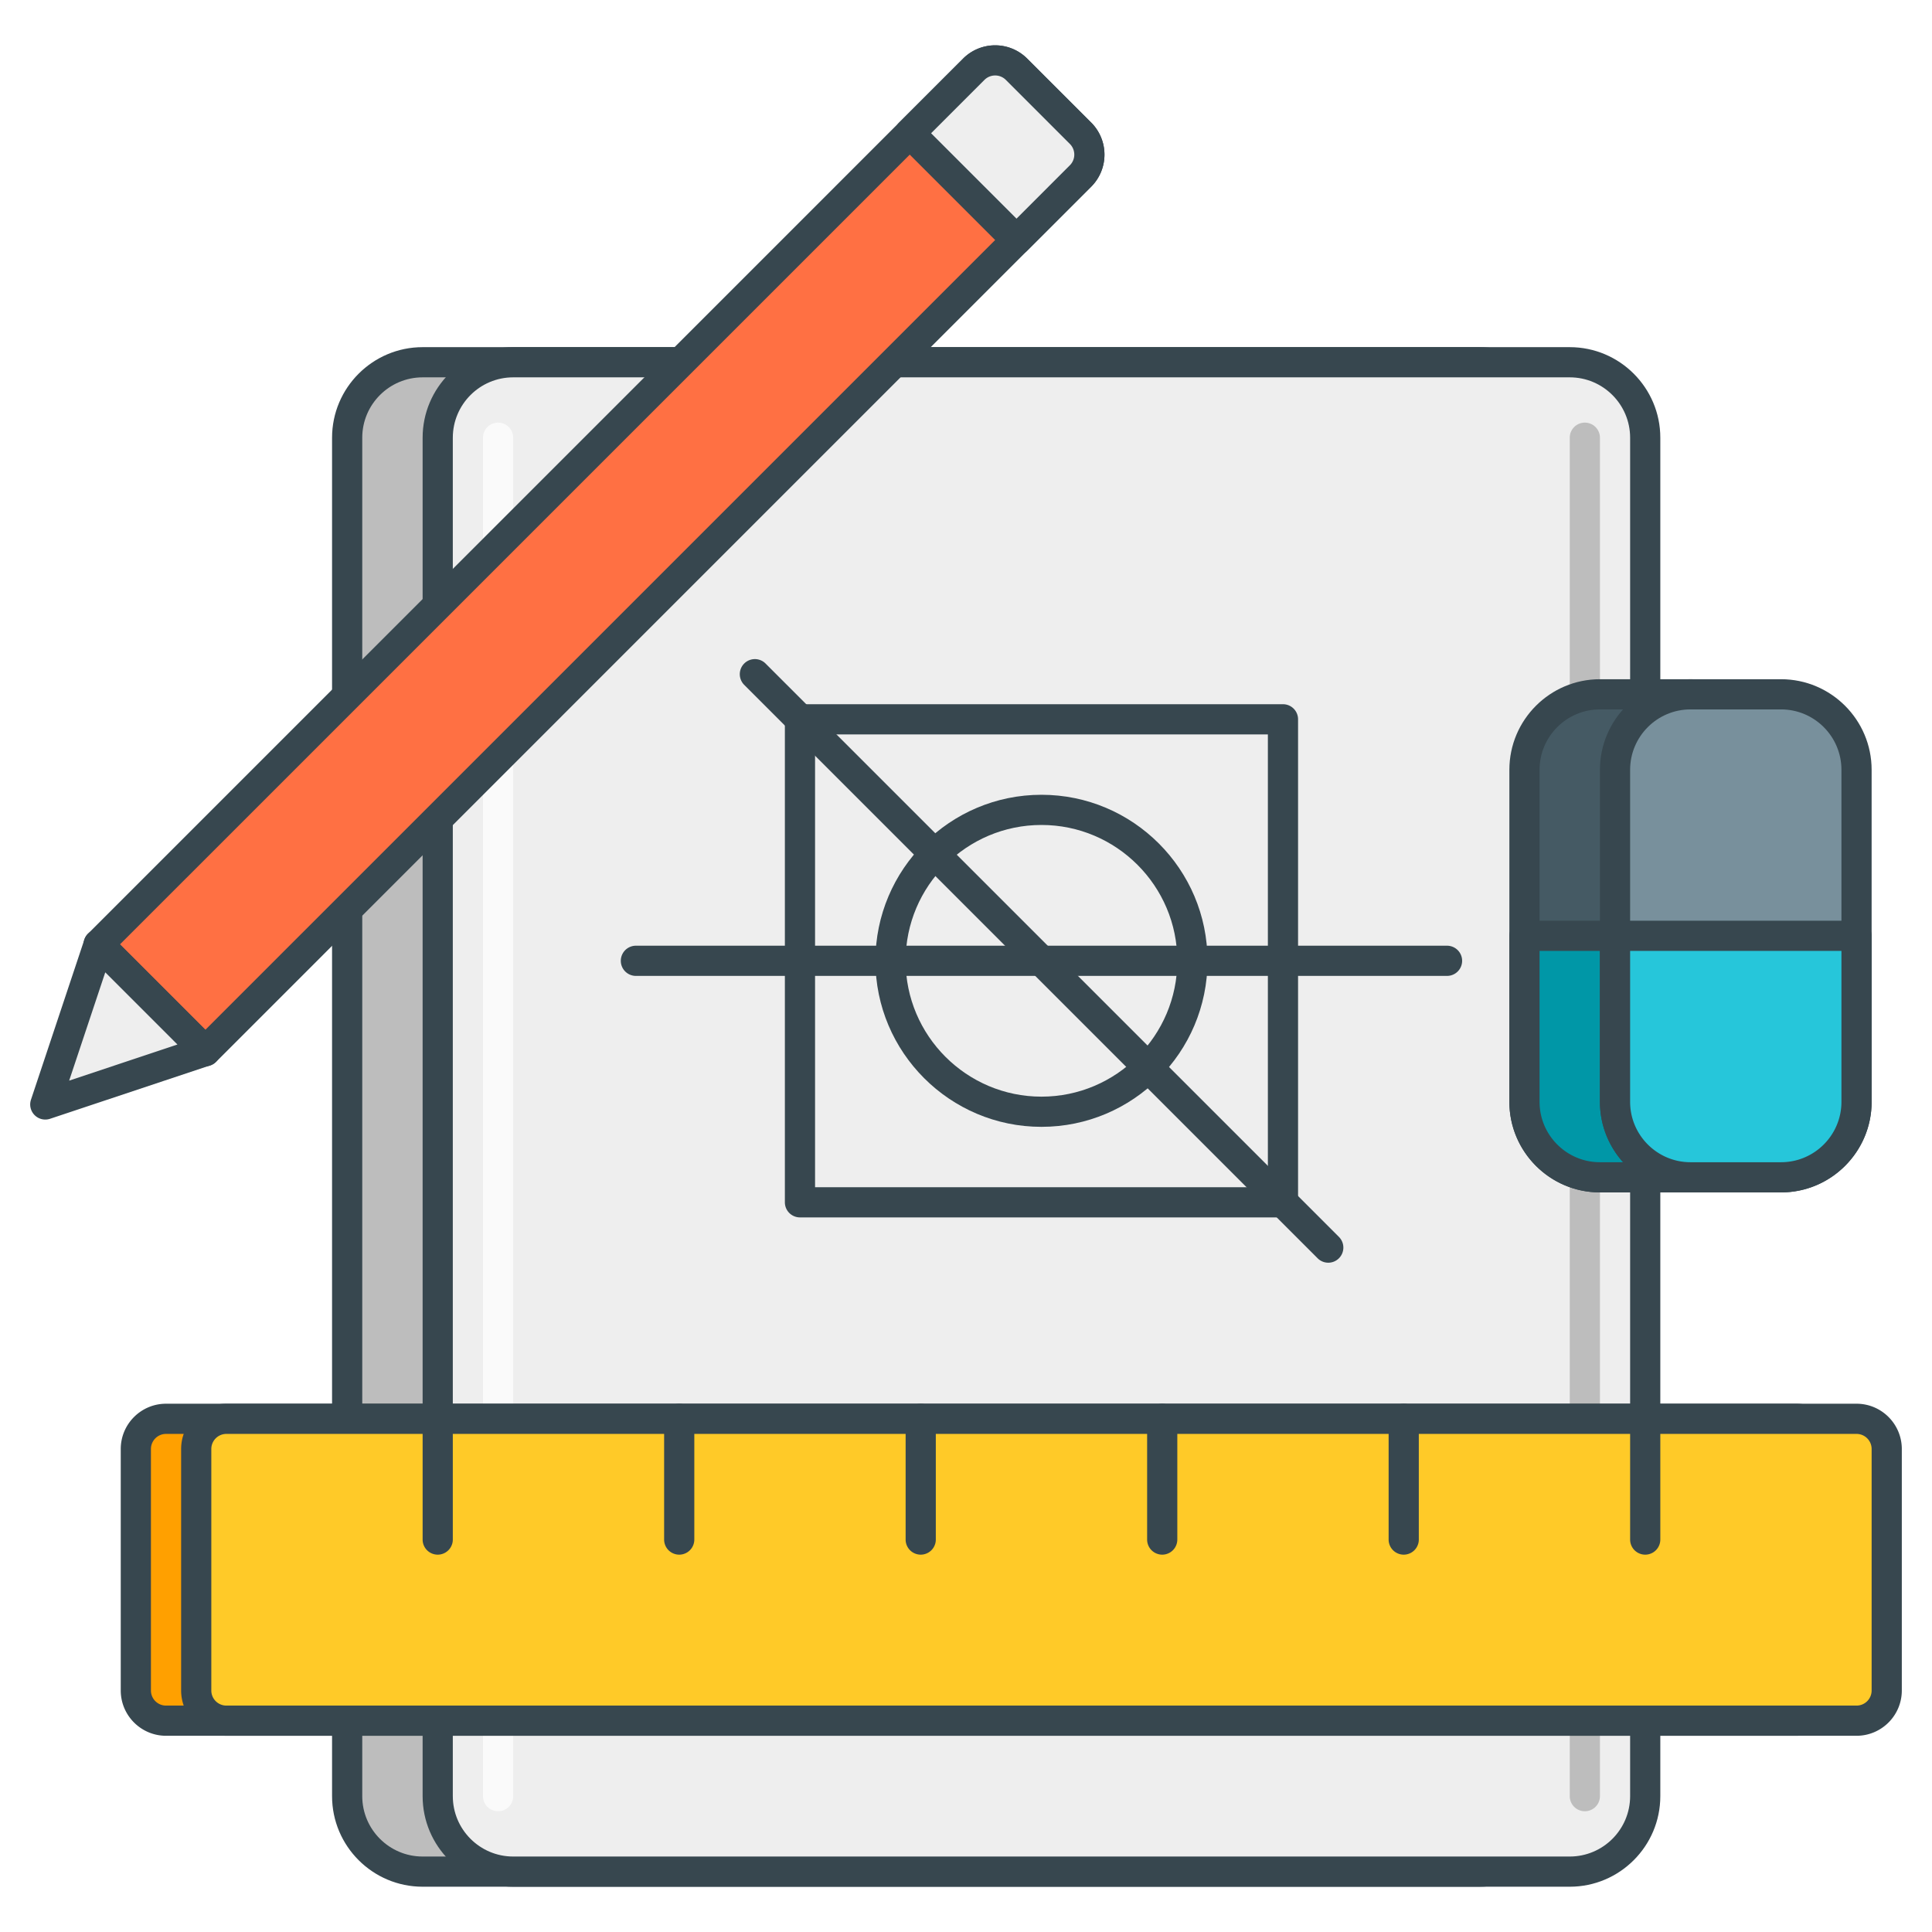 <?xml version="1.0" standalone="no"?><!DOCTYPE svg PUBLIC "-//W3C//DTD SVG 1.1//EN" "http://www.w3.org/Graphics/SVG/1.1/DTD/svg11.dtd"><svg t="1640838844205" class="icon" viewBox="0 0 1024 1024" version="1.1" xmlns="http://www.w3.org/2000/svg" p-id="6963" xmlns:xlink="http://www.w3.org/1999/xlink" width="500" height="500"><defs><style type="text/css">:not(pre) { -webkit-text-stroke: 0.2px !important; }
</style></defs><path d="M784 192H224a40 40 0 0 0-40 40v720A40 40 0 0 0 224 992h560a40 40 0 0 0 40-40v-720A40 40 0 0 0 784 192z" fill="#BDBDBD" p-id="6964"></path><path d="M784 184H224c-26.464 0-48 21.536-48 48v720c0 26.464 21.536 48 48 48h560c26.464 0 48-21.536 48-48v-720c0-26.464-21.536-48-48-48z m32 768c0 17.648-14.352 32-32 32H224c-17.648 0-32-14.352-32-32v-720c0-17.648 14.352-32 32-32h560c17.648 0 32 14.352 32 32v720z" fill="#37474F" p-id="6965"></path><path d="M832 192H272a40 40 0 0 0-40 40v720A40 40 0 0 0 272 992h560a40 40 0 0 0 40-40v-720A40 40 0 0 0 832 192z" fill="#EEEEEE" p-id="6966"></path><path d="M832 184H272c-26.464 0-48 21.536-48 48v720c0 26.464 21.536 48 48 48h560c26.464 0 48-21.536 48-48v-720c0-26.464-21.536-48-48-48z m32 768c0 17.648-14.352 32-32 32H272c-17.648 0-32-14.352-32-32v-720c0-17.648 14.352-32 32-32h560c17.648 0 32 14.352 32 32v720z" fill="#37474F" p-id="6967"></path><path d="M264 224a8 8 0 0 0-8 8v720a8 8 0 0 0 16 0v-720a8 8 0 0 0-8-8z" fill="#FAFAFA" p-id="6968"></path><path d="M840 224a8 8 0 0 0-8 8v720a8 8 0 0 0 16 0v-720a8 8 0 0 0-8-8z" fill="#BDBDBD" p-id="6969"></path><path d="M952 752h-864a16 16 0 0 0-16 16v128a16 16 0 0 0 16 16h864a16 16 0 0 0 16-16v-128a16 16 0 0 0-16-16z" fill="#FFA000" p-id="6970"></path><path d="M952 744h-864c-13.232 0-24 10.768-24 24v128c0 13.232 10.768 24 24 24h864c13.232 0 24-10.768 24-24v-128c0-13.232-10.768-24-24-24zM960 896a8 8 0 0 1-8 8h-864A8 8 0 0 1 80 896v-128a8 8 0 0 1 8-8h864a8 8 0 0 1 8 8v128z" fill="#37474F" p-id="6971"></path><path d="M984 752h-864a16 16 0 0 0-16 16v128a16 16 0 0 0 16 16h864a16 16 0 0 0 16-16v-128a16 16 0 0 0-16-16z" fill="#FFCA28" p-id="6972"></path><path d="M984 744h-864c-13.232 0-24 10.768-24 24v128c0 13.232 10.768 24 24 24h864c13.232 0 24-10.768 24-24v-128c0-13.232-10.768-24-24-24zM992 896a8 8 0 0 1-8 8h-864A8 8 0 0 1 112 896v-128a8 8 0 0 1 8-8h864a8 8 0 0 1 8 8v128z" fill="#37474F" p-id="6973"></path><path d="M232 744a8 8 0 0 0-8 8v64a8 8 0 0 0 16 0v-64a8 8 0 0 0-8-8zM360 744a8 8 0 0 0-8 8v64a8 8 0 0 0 16 0v-64a8 8 0 0 0-8-8zM488 744a8 8 0 0 0-8 8v64a8 8 0 0 0 16 0v-64a8 8 0 0 0-8-8zM616 744a8 8 0 0 0-8 8v64a8 8 0 0 0 16 0v-64a8 8 0 0 0-8-8zM744 744a8 8 0 0 0-8 8v64a8 8 0 0 0 16 0v-64a8 8 0 0 0-8-8zM872 744a8 8 0 0 0-8 8v64a8 8 0 0 0 16 0v-64a8 8 0 0 0-8-8z" fill="#37474F" p-id="6974"></path><path d="M572.72 70.624l-33.936-33.936a15.984 15.984 0 0 0-22.624 0L52.288 500.544l56.576 56.576L572.72 93.248a16 16 0 0 0 0-22.624z" fill="#FF7043" p-id="6975"></path><path d="M578.368 64.976L544.416 31.04a24.016 24.016 0 0 0-33.936 0L46.624 494.896a8 8 0 0 0 0 11.328l56.576 56.576a7.968 7.968 0 0 0 11.328 0L578.384 98.912a24.032 24.032 0 0 0-0.016-33.936z m-11.312 22.624L108.848 545.808l-45.264-45.264L521.808 42.336a8.016 8.016 0 0 1 11.312 0l33.936 33.936a8.032 8.032 0 0 1 0 11.328z" fill="#37474F" p-id="6976"></path><path d="M52.288 500.544L24 585.408l84.848-28.288z" fill="#EEEEEE" p-id="6977"></path><path d="M114.512 551.456L57.936 494.88a8 8 0 0 0-13.232 3.136l-28.288 84.848a8 8 0 0 0 10.128 10.112l84.848-28.288a8 8 0 0 0 3.12-13.232z m-77.856 21.296l19.136-57.392 38.256 38.256-57.392 19.136z" fill="#37474F" p-id="6978"></path><path d="M572.72 70.624l-33.936-33.936a15.984 15.984 0 0 0-22.624 0l-33.936 33.936 56.576 56.576 33.936-33.936a16.048 16.048 0 0 0-0.016-22.64z" fill="#EEEEEE" p-id="6979"></path><path d="M578.368 64.976L544.416 31.04a24.016 24.016 0 0 0-33.936 0l-33.952 33.936a8 8 0 0 0 0 11.328l56.576 56.576a7.968 7.968 0 0 0 11.328 0l33.952-33.936a24.064 24.064 0 0 0-0.016-33.968z m-11.312 22.624l-28.288 28.288-45.264-45.264 28.288-28.288a8.016 8.016 0 0 1 11.312 0l33.936 33.936a8 8 0 0 1 0.016 11.328zM680 373.248h-256a8 8 0 0 0-8 8v256a8 8 0 0 0 8 8h256a8 8 0 0 0 8-8v-256a8 8 0 0 0-8-8z m-8 256H432v-240h240v240z" fill="#37474F" p-id="6980"></path><path d="M552 421.248c-48.528 0-88 39.472-88 88s39.472 88 88 88 88-39.472 88-88-39.472-88-88-88z m0 160c-39.696 0-72-32.304-72-72s32.304-72 72-72 72 32.304 72 72-32.304 72-72 72z" fill="#37474F" p-id="6981"></path><path d="M709.664 655.584l-304-304a8 8 0 0 0-11.312 11.312l304 304a7.968 7.968 0 0 0 11.328 0 8.016 8.016 0 0 0-0.016-11.312z" fill="#37474F" p-id="6982"></path><path d="M766.96 501.248h-429.92a8 8 0 0 0 0 16h429.92a8 8 0 0 0 0-16z" fill="#37474F" p-id="6983"></path><path d="M896 368h-48a40 40 0 0 0-40 40v176A40 40 0 0 0 848 624h48a40 40 0 0 0 40-40v-176A40 40 0 0 0 896 368z" fill="#455A64" p-id="6984"></path><path d="M896 360h-48c-26.464 0-48 21.536-48 48v176c0 26.464 21.536 48 48 48h48c26.464 0 48-21.536 48-48v-176c0-26.464-21.536-48-48-48z m32 224c0 17.648-14.352 32-32 32h-48c-17.648 0-32-14.352-32-32v-176c0-17.648 14.352-32 32-32h48c17.648 0 32 14.352 32 32v176z" fill="#37474F" p-id="6985"></path><path d="M808 496v88A40 40 0 0 0 848 624h48a40 40 0 0 0 40-40V496h-128z" fill="#0097A7" p-id="6986"></path><path d="M936 488h-128a8 8 0 0 0-8 8v88c0 26.464 21.536 48 48 48h48c26.464 0 48-21.536 48-48V496a8 8 0 0 0-8-8z m-8 96c0 17.648-14.352 32-32 32h-48c-17.648 0-32-14.352-32-32v-80h112v80z" fill="#37474F" p-id="6987"></path><path d="M944 368h-48a40 40 0 0 0-40 40v176A40 40 0 0 0 896 624h48a40 40 0 0 0 40-40v-176A40 40 0 0 0 944 368z" fill="#78909C" p-id="6988"></path><path d="M944 360h-48c-26.464 0-48 21.536-48 48v176c0 26.464 21.536 48 48 48h48c26.464 0 48-21.536 48-48v-176c0-26.464-21.536-48-48-48z m32 224c0 17.648-14.352 32-32 32h-48c-17.648 0-32-14.352-32-32v-176c0-17.648 14.352-32 32-32h48c17.648 0 32 14.352 32 32v176z" fill="#37474F" p-id="6989"></path><path d="M856 496v88A40 40 0 0 0 896 624h48a40 40 0 0 0 40-40V496h-128z" fill="#26C6DA" p-id="6990"></path><path d="M984 488h-128a8 8 0 0 0-8 8v88c0 26.464 21.536 48 48 48h48c26.464 0 48-21.536 48-48V496a8 8 0 0 0-8-8z m-8 96c0 17.648-14.352 32-32 32h-48c-17.648 0-32-14.352-32-32v-80h112v80z" fill="#37474F" p-id="6991"></path></svg>